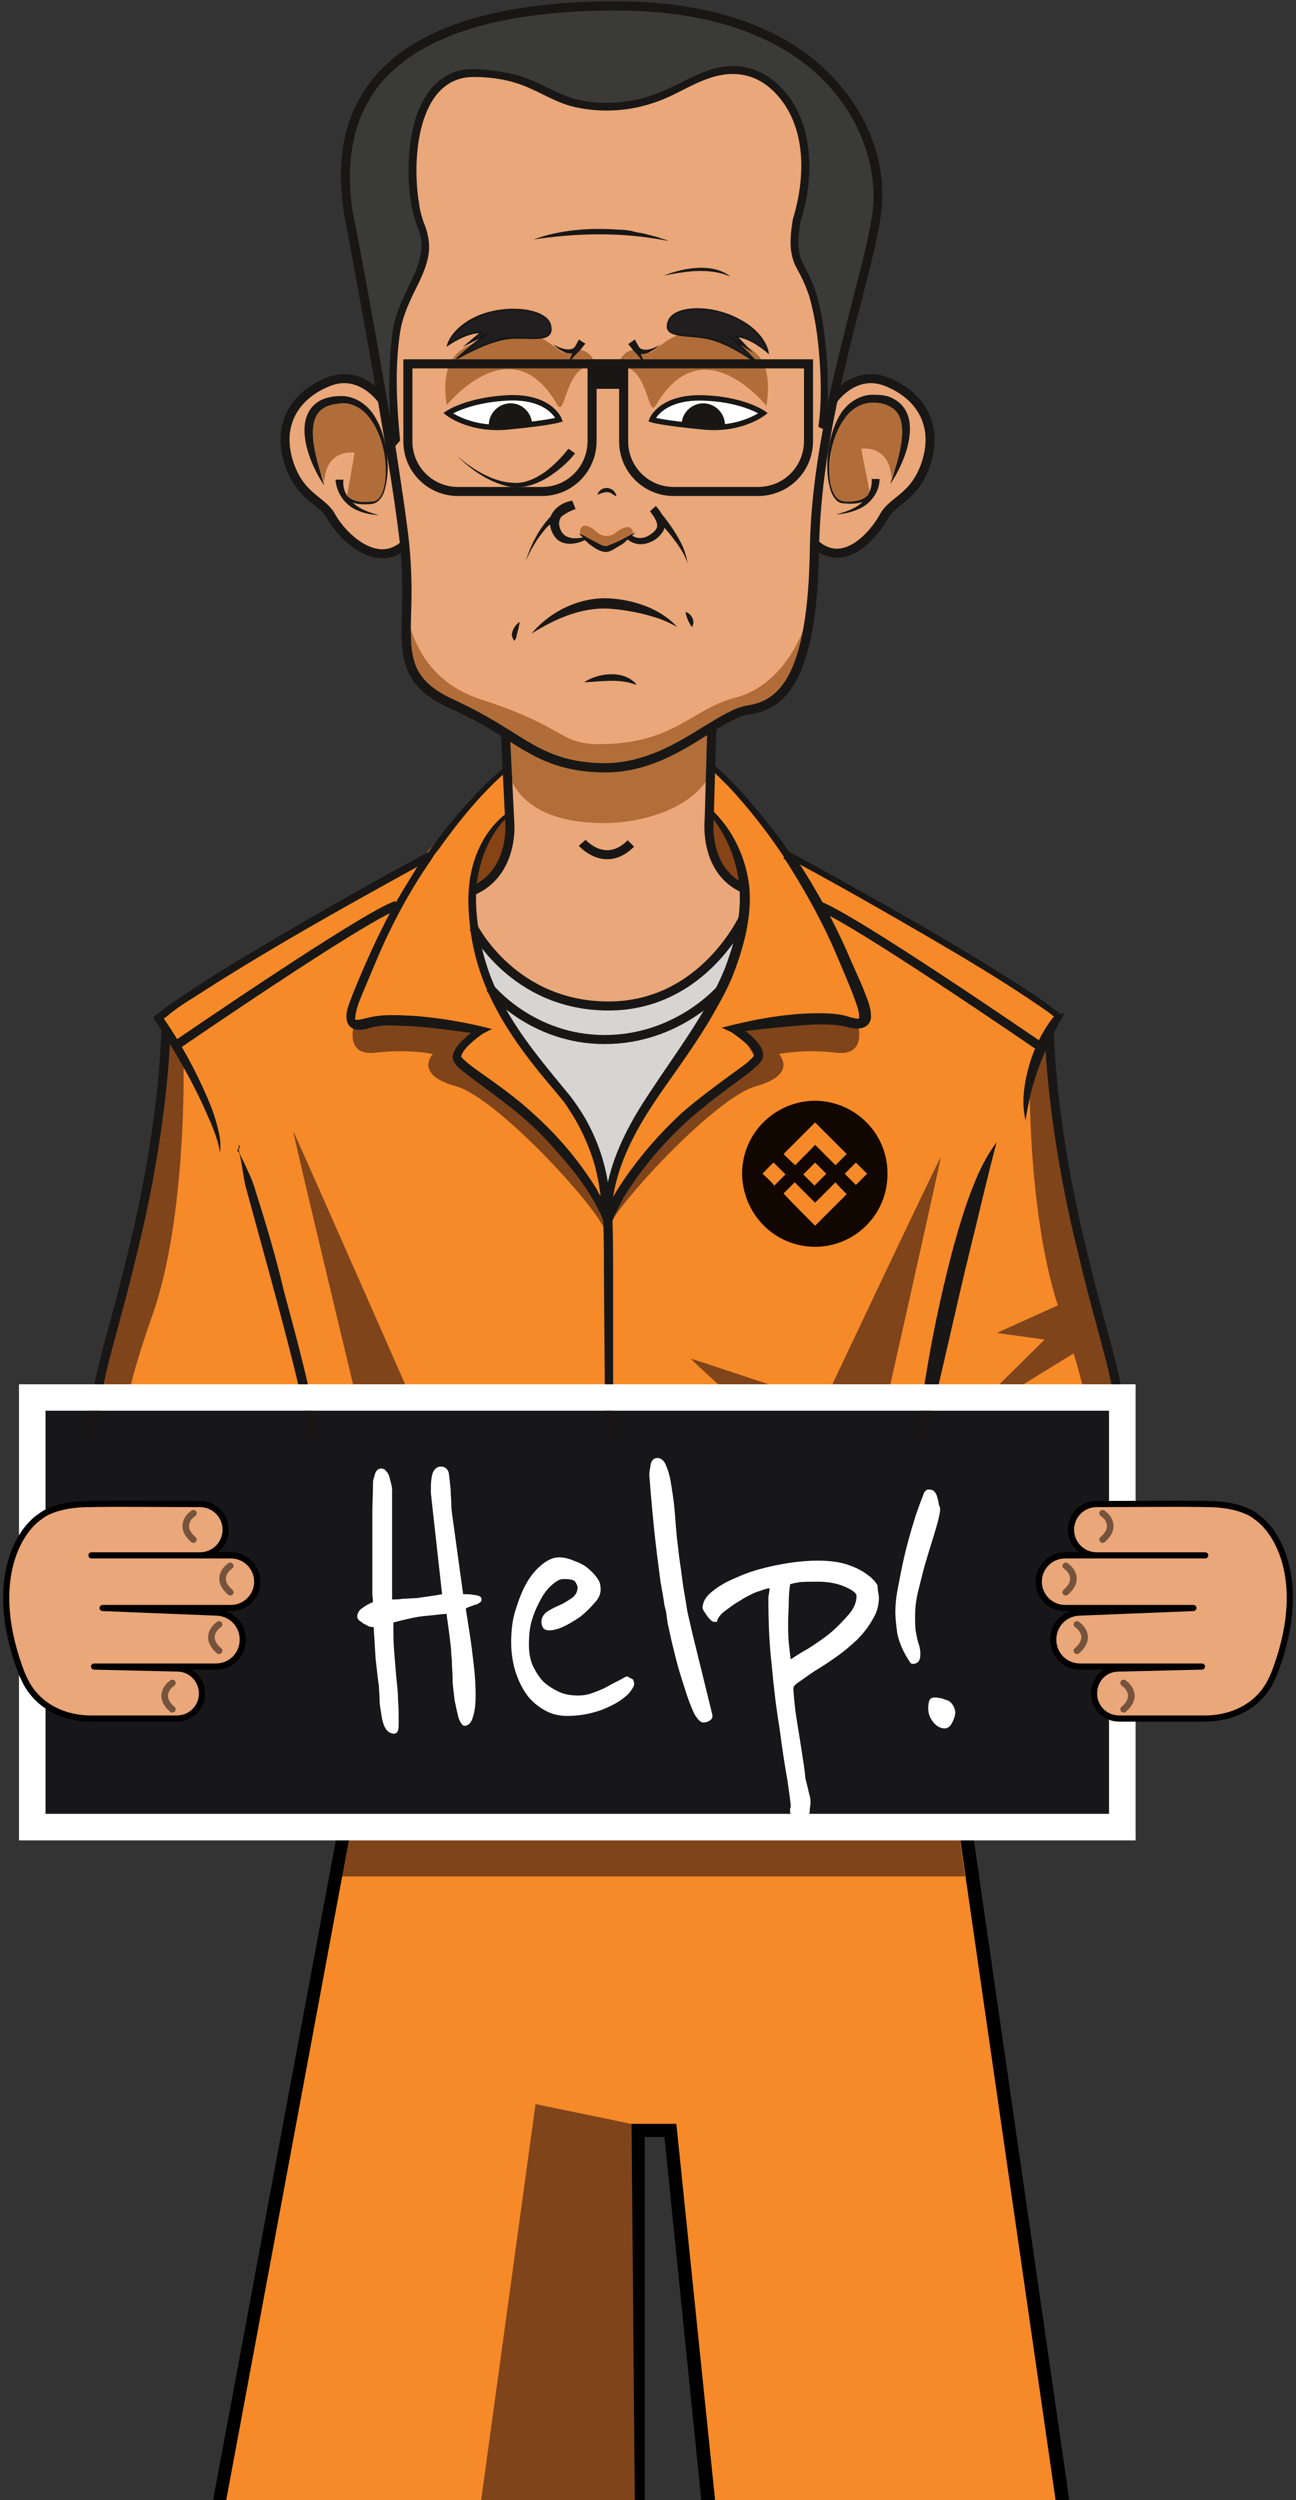 <svg width="197" height="380" fill="none" xmlns="http://www.w3.org/2000/svg">
  <rect width="100%" height="100%" fill="#333333" stroke="none"/>
  <g clip-path="url(#a)">
    <path d="M161.9 178.9c-1.1-7.2-2.8-21.1-2.8-21.1l1.7-3.3s-9-6.6-15.1-9.9c-6-3.2-22.4-12.3-26.4-15.1-2.6-5.3-11.1-12.7-11.1-12.7l-.2 7.1s5.2 3.7 5.1 11.8c-.1 8.1-4.5 17-7.6 21.4-3.1 4.4-9.2 11.9-13.3 25-.4-11.3-11.5-21.5-15.4-26.9-3.9-5.4-4.6-11.9-5.2-20 3.3-.8 5.9-6.2 5.9-9.3 0-3.1 0-5.2-.9-9.1-.7.4-12 13.1-12 13.1l-41.1 24.7s.6-.1 1.7 1.7c.2 2.2-1.4 15.9-2.3 22.4-.9 6.6-5.3 22.5-6.5 25.9-1.2 3.3-2.4 13.5-2.4 13.5s136.3.3 156.8.4c.3-5.2-7.9-32.4-8.9-39.6Z" fill="#F68A28"/>
    <path d="M111.5 128.5c-.9-1.1-3.2-4.2-3.2-4.2s-1.1 4.4 1.6 7.5c2.7 3 2.7 2.6 2.7 2.6s-.2-4.8-1.1-5.9ZM74.7 126.5c-1.6 1.9-2.7 8.5-2.7 8.5s1.9-.9 3.7-2.8c1.8-1.8 1.4-8.2 1.4-8.2s-.8.5-2.4 2.5Z" fill="#864316"/>
    <path d="m107.7 381-5.9-57.2h-4.9V381H33.1l20.8-111.8h91.5L161.5 381h-53.8Z" fill="#F68A28"/>
    <path d="M96.9 381v-58l-15.5-3.2L73 381h23.9ZM57.1 160c5-.6 8.7.2 8.7.2s-3 3.1 3.5 4.9c6.2 1.7 21.6 18.4 22.8 22.2-2-10.3-12.6-17.8-12.6-18 0-.2-10-8.6-10-8.6l2.6-4.4-18.2-.9c0-.1-1.8 5.2 3.2 4.6ZM114.9 165.1c6.5-1.8 3.5-4.9 3.5-4.9s3.7-.8 8.7-.2c5 .6 3.2-4.7 3.2-4.7l-18.2.9 2.6 4.4s-10 8.4-10 8.6c0 .2-10.6 7.7-12.6 18 1.2-3.7 16.6-20.4 22.8-22.1ZM92.1 187.7v-.2.2c.1-.1.1-.1 0-.2v-.2.4ZM25.3 157.8s-3.2 30.7-6.2 37.5c-3 6.8-4.9 22.8-4.9 22.8l4.4.6s-.6-4.2 4.6-18.9c5.2-14.8 4.7-37.9 4.7-37.9l-2.6-4.1ZM170.2 218.1s-1.9-16-4.9-22.8c-3-6.8-6.2-37.5-6.2-37.5l-2.6 4s-.5 21.8 4.3 36.6l-9.3 4.2 7.3 1s-12.2 12-12.2 12.2c0 .2 13-7.9 16.6-10.1 3 9.9 2.6 12.9 2.6 12.9l4.4-.5ZM65.5 219.3S44.8 172.2 44.6 172c-.2-.1 11.3 47.7 11.3 47.7l9.6-.4ZM105 206.5c-.2 0 14.8 13.6 14.9 13.5l13.2.4s9.9-44 9.9-44.5c0-.4-17.8 37.3-17.8 37.3s-20-6.7-20.2-6.7ZM53 277.6l-1.4 7.6h95.1l-.9-6.2-92.8-1.4Z" fill="#80441B"/>
    <path d="M134.7 58c-4.3-1.7-7.3 1.8-8 2.6 2.3-10.8 5.3-20.4 6.5-27.5C135.3 21.2 126.5.8 93.6.8 60.8.9 50 13.9 53 32.3c.2 1 7 36.3 8.5 50.2l-3.4-21.7S54.9 56.1 50 58c-4.9 1.9-7.9 6.2-6.2 12 1.7 5.7 5.2 5.9 6.6 8.6 1.5 2.7 6.7 8.1 11.1 4.2 1.5 13.8-3 19.7 7.3 24.3 3.5 1.6 6 3.1 8.3 4.5h-.2s.9 12.8.4 15.9c-.4 3.1-2.7 7.1-5.3 8-.3 2.8.3 5.8.3 5.8s5.7 11.9 20 11.3c14.3-.6 20.6-12.7 20.6-12.7v-4.8s-5.5-4.2-5.5-8.2c0-3.8.6-15.4.6-16.4 2.2-1.4 4.1-2.5 5.8-2.7 5-.8 9.7-4.7 10-24.4v-.8c4.4 3.8 8.9-1.5 10.4-4.2s5-2.8 6.6-8.6c1.8-5.6-1.1-9.9-6.1-11.8ZM124 82c.2-6.9 1.2-13.8 2.6-20.2L124 82Z" fill="#EAA779"/>
    <path d="M76.7 60.5c-5.8.4-8.6 2.3-8.6 2.3s3.3 2.6 8.9 2.1c6.4-.6 8-1.1 8-1.1s-1.4-3.8-8.3-3.3ZM107.4 60.5c-6.9-.4-8.3 3.3-8.3 3.3s1.6.5 8 1.1c5.6.5 8.9-2.1 8.9-2.1s-2.8-2-8.6-2.3Z" fill="#fff" stroke="#181716" stroke-width=".825" stroke-miterlimit="10"/>
    <path d="M93.4 81.1c-.7.5-1.8.5-2.5-.1-1-.9-2.3-1.7-2.7-.5-.2.9.7 1.2.7 1.2l3.2 1.9 3-1.6s1.7-.7.9-1.6c-.5-.7-1.7 0-2.6.7ZM85.6 53.6c-2.1-1.3-4-3.6-7.8-2.9-6.4 1.3-11.2 2-9.9 10.9 0 0 9.8-12.3 16.8-.1 1.2 2.1 1.2-5.2 4.7-5.8 2-.2-.1-3.9-3.8-2.1ZM106.7 50.7c-3.8-.8-5.7 1.5-7.8 2.9-3.7-1.8-5.8 1.8-3.9 2.2 3.5.6 3.5 7.8 4.7 5.8 7.1-12.2 16.8.1 16.8.1 1.4-9-3.5-9.7-9.8-11ZM50.1 61.4c-6.1.9-.8 11.8-.8 11.8.3-5.1 4.6-4.4 4.6-4.4l-1.2 6.9s5.8 3.5 6-3.6c.2-7-2.5-11.6-8.6-10.7ZM134.7 60.8c-6.1-.9-8.3 3.7-8.6 10.7-.4 8.1 6.2 3.8 6.2 3.8l-1.4-7.1s4.3-.7 4.6 4.4c0 0 5.2-10.9-.8-11.8Z" fill="#B16D39"/>
    <path d="m59.2 67.4.9-.8s-1.5-15.9 2.4-23.5c4-7.6.3-7.4-.1-16.7-.5-9.2 3.1-17.2 12.1-15.5 8.9 1.7 10.9 5.1 19.6 4.7 8.7-.4 15.9-8 21.9-3.6 6.5 4.8 6.8 12.1 5.3 19.5s0 7.5 1.6 11.4c1.6 3.9 2.5 16.8 2.2 20.4.3.5.8.5.8.3 0-.3 1.8-7.3 1.8-7.3s4.7-13.1 5.2-26.8c.6-15.1-13.9-24.2-24-26.6-22.1-4.6-44.1-1.6-53 11.1-7 10 .2 36.1.3 36.1.7 2.2 3 17.3 3 17.3Z" fill="#3A3A39"/>
    <path d="m106.7 381-5.7-56.2h-3V381H32.2l21-112.8h93.2l.1.9 16.2 112m-2.1-.1-16-110.8H54.8L34.2 381h62.3l-.5-58.2h6.8l.1.9 5.9 57.3" fill="#000"/>
    <path d="M170.6 212.4H4.9v65.3h165.7v-65.3Z" fill="#171618" stroke="#fff" stroke-width="4"/>
    <path d="M66.4 105.9s10.4 3.5 10.5 5.7c.1 1.9-.4 4.1.4 6.1 1.8 4.8 6.7 7.4 14.6 7.4 4.8 0 13-1.7 16.1-7.4.1-2.5.2-3.9.2-6.9 4-2.4 8.6-5.6 8.6-5.6s-16.3 7.9-23.8 8.4c-7.5.6-26.6-7.7-26.6-7.7Z" fill="#B26E38"/>
    <path d="M72.3 141.9s8.1 11.4 19.3 11c13.9-.5 21.1-12.8 21.1-12.8s-1.1 7.7-7 16.9-12.9 20-13.4 24.6c-2.8-10.8-5.8-14-8.4-17.5-2.7-3.5-9.1-12.7-10.7-17.5-1.1-3.5-.9-4.7-.9-4.7Z" fill="#D7D5D4"/>
    <path d="M61.5 87.9s-1.4 14.2 11.6 18.4c13 4.2 11.9 6.8 18 6.8 11.4 0 14-5.4 20.8-7.1 5.3-1.4 9.8-6.7 11.5-14.5 0 3.6-1.8 11.2-4.3 14.1-.5.6-3.5 1.1-6.9 2.7-12 5.8-29.4 6.5-29.4 6.5s-18.6-9.1-20.4-12.4c-1.9-3.2-.9-14.5-.9-14.5Z" fill="#B16D39"/>
    <path d="M93.3 91c-4.7-.5-9.5 1.7-12.5 5.3 3.5-2.2 7.5-4 11.7-3.8 2.7.2 5.3.7 7.9 1.6.8.3 1.6.7 2.6 1.2-.4-.3-.7-.7-1.1-1-2.4-2-5.5-3-8.6-3.3ZM77.8 96.6c.1.3.2.6.4.8.2-.3.3-.5.3-.7.2-.7.4-1.5.5-2.2-.7.5-1.2 1.3-1.2 2.1ZM88.8 103.7c2.4-.1 4.7-.5 7 .1.3.1.7.2 1 .3-1.8-2.3-5.8-1.9-8-.4ZM104.2 93c.1.6.3 1.2.6 1.7.1.2.2.4.4.6.1-.2.2-.5.2-.7 0-.7-.5-1.4-1.2-1.6ZM90.8 75.2c.5-.2 1-.4 1.5-.4s.9.4 1.3.6h.1c-.3-1.5-2.4-1.7-2.9-.2ZM83.6 79.7c.1.9.5 1.7 1.1 2.3 1.2 1 2.9.7 4.2.1.3.2.5.5.8.7.7.5 1.4 1 2.3 1.1.4 0 .7-.1 1.1-.3l1.5-.9c.3-.2.5-.4.8-.7.6.5 1.5.8 2.3.7.9-.1 1.7-.5 2.3-1 .4-.4.9-.9 1-1.5.3.4.7.8 1 1.2 1 1.3 2 2.6 2.5 4.2-.1-.9-.4-1.7-.7-2.5-.7-1.5-1.6-2.9-2.6-4.2-.2-.3-.5-.6-.7-.9-.2-.4-.5-.7-.8-1.1l-.9.8c.5.7 1.1 1.4 1.1 2.3-.1.6-.8 1.1-1.3 1.4-.8.5-1.8.5-2.5 0l.5-.5c-1.2.6-2.3 1.3-3.6 1.8-.2.1-.4.1-.5.2-.2.1-.4.1-.5.1-.7-.1-1.2-.5-1.8-.8-.7-.3-1.5-.9-2.2-1.1l.6.6c-.7.1-1.4.2-2 0-1.1-.2-1.7-1.4-1.6-2.4.1-.4.2-.7.5-.9.4-.3.9-.6 1.4-.8.2-.1.4-.2.6-.2l-.5-1.3c-1.4.2-2.8 1.1-3.3 2.4-1.8 1.9-3 4.3-3.8 6.8.8-1.8 1.7-3.4 3-4.9.2-.3.5-.5.7-.7ZM97.1 52.7l-.6-1.1-1 .7.8 1c.5.5 1 1.1 1.2 1.4.2.3.5.5.7.8-.2-.3-.3-.6-.5-1-.1-.2-.2-.4-.3-.7 1 .1 2.2-.7 2.9-1.4-.9.6-2.6 1.2-3.2.3ZM86.2 55.4c.2-.3.5-.5.7-.8.2-.3.7-.8 1.2-1.3l.1-.1.8-1c0 .1-1-.6-1-.6l-.6 1.1c-.6.8-2.3.3-3.3-.4.7.8 1.8 1.5 2.9 1.4-.1.3-.3.6-.3.7-.1.3-.3.6-.5 1ZM85.5 70.9c.8-.7 1.4-1.3 1.9-2l-1-.7c-1 1.3-2.2 2.5-3.5 3.5-1.3.9-2.8 1.7-4.5 1.7-3.3 0-6.5-2-8.9-4.1 2.1 2.1 4.7 3.9 7.6 4.6 3.1.7 6.1-1 8.4-3Z" fill="#181716"/>
    <path d="M49.4 61.9c.7-.4 1.6-.5 2.4-.6 1.7-.1 3.2.7 4.3 2.1 2.1 2.7 2.9 6.7 2.4 10.1-.2 1-.5 2.3-1.6 2.7-.6.1-1.3.1-2 .1-.9-.1-1.6-.4-2.1-.9-.5-.7-.7-1.6-.6-2.5h-1.2c.1 1.6 1 3.2 2.3 4.1 1.3.9 2.8 1.2 4.3 1.3-.7-.2-1.4-.4-2.1-.7-.7-.3-1.3-.7-1.9-1.2.9.3 2 .3 2.9.2.9-.1 1.5-.9 1.8-1.6.6-1.7.8-3.9.5-6.1.9 5.4 1.6 10.3 2 13.8.4 4 .4 7.3.3 10.3-.2 6.8-.3 11.3 7.4 14.7 3.6 1.6 6.2 3.2 8.5 4.7 4.4 2.8 7.9 4.9 14.8 5h.2c6.5 0 11.6-3.2 15.7-5.8 2.4-1.5 4.5-2.8 6.2-3 5.1-.8 10.3-4.4 10.6-25.1.2-13.4 3.6-26.6 6.3-37.2 1.3-5 2.4-9.2 3-13 1.2-6.8-1-14.3-6-20.2C123 7.2 113 .2 93.6.2c-17.9 0-30.2 3.9-36.6 11.4-4.5 5.3-6.1 12.3-4.7 20.8 0 .2 3.7 19.6 6.3 35.4-.3-1.8-1-3.6-1.9-4.9-1.1-1.6-3-2.8-5-2.7-1 0-2 .2-2.9.6-4.7 2.5-1.8 9.7.5 13-.9-3.1-3.5-10.1.1-11.9ZM123.1 83.5c-.3 19.6-4.9 23-9.4 23.7-2 .3-4.2 1.7-6.7 3.2-4 2.5-9 5.6-15.2 5.6-6.4-.1-9.6-2-14-4.8-2.4-1.5-5-3.1-8.7-4.8-6.8-3.1-6.8-6.5-6.6-13.4.1-3 .1-6.3-.3-10.4-.4-3.7-1.2-9-2.1-14.8l.6-.7.1-.1v-.2c-.5-5.3-.8-10.8 0-16.2.4-2.7 1.6-5.1 2.8-7.5.9-1.9 1.8-4 1.6-6.2-.1-1.1-.4-2.2-.8-3.1-.3-.9-.6-1.9-.7-2.9-1.1-6.3-.4-19.2 8.3-19.2 2.7 0 5.3.4 7.8 1.4 2.5 1 4.9 2.6 7.7 3.2 4.1.9 8.5.6 12.5-.9 2.6-.9 4.9-2.5 7.5-3.4 4-1.5 7.7-.8 10.6 2.4 4.6 5.1 4.3 12.8 2.4 19-.3 2-.6 4.2.1 6.2.2.7.6 1.3.9 1.9.6 1.1 1.1 2.3 1.5 3.5 1.1 3.8 1.5 7.7 1.7 11.6.1 2.7.1 5.5-.3 8.3.1 0 .4.2.7.3-1.1 5.9-1.9 12-2 18.3Zm-65.1-71c6.2-7.2 18.2-10.9 35.6-10.9C112.5 1.6 122.1 8.3 126.8 14c5.5 6.6 6.6 14.2 5.7 19.1-.6 3.7-1.7 7.9-3 12.9-1.2 4.7-2.5 9.9-3.7 15.3.1-1.6 0-3.1 0-4.7-.2-4-.6-8.1-1.7-11.9-.4-1.3-1-2.6-1.6-3.8-.3-.6-.6-1.1-.8-1.7-.6-1.8-.3-3.7 0-5.6 2-6.1 2.2-14.7-2.7-20-3.3-3.6-7.4-4.4-11.9-2.7-2.6 1-4.9 2.5-7.5 3.4-3.7 1.4-7.9 1.7-11.8.8-2.7-.6-4.9-2.1-7.5-3.1-2.6-1-5.5-1.4-8.3-1.5-4.9-.1-7.8 3.7-9 8.1-1.3 4.8-1.3 11.9.7 16.5.9 2.5 0 5.1-1.1 7.4-1.2 2.5-2.5 5.1-2.9 7.8-.6 4.4-.6 8.8-.4 13.2-2.5-14.7-5.5-30.7-5.7-31.3-1.2-8.1.2-14.7 4.4-19.7Z" fill="#181716"/>
    <path d="M127.9 62.7c-2.1 3.2-2.8 8.8-1.5 12.2.3.7.9 1.6 1.8 1.6 1 .1 2 .1 2.9-.2-.5.5-1.2.9-1.9 1.2-.7.3-1.4.5-2.1.7 1.5-.1 3-.5 4.3-1.3 1.3-.9 2.3-2.4 2.3-4.1h-1.2c.1.9-.2 1.8-.6 2.5-.5.5-1.2.8-2.1.9-.6.1-1.4.1-2-.1-1-.4-1.4-1.7-1.6-2.7-.5-3.4.3-7.4 2.4-10.1 1-1.3 2.6-2.2 4.3-2.1.8 0 1.7.2 2.4.6 3.6 1.8 1 8.8 0 11.8 2.3-3.3 5.2-10.5.5-13-.9-.5-1.9-.6-2.9-.6-2-.1-3.9 1.1-5 2.7ZM100.9 41.9c2.9-.6 6-1.1 8.9-.3.4.1.8.3 1.2.4-2.7-2.1-7.2-1.3-10.1-.1ZM99.1 36.2c.8.1 1.7.3 2.6.4-.7-.2-1.3-.4-1.9-.6-.4-.1-1.5-.4-1.9-.5-.6-.1-1.3-.2-1.9-.4-.6-.1-1.3-.2-2-.2-4.3-.3-8.8 0-12.9 1.5 6-.9 12.1-1.1 18-.2ZM38.9 181.2c-.5-1.9-1.4-3.6-2.2-5.3-.2-.3-.3-.7-.4-1v-.3h-.1c-.1.1-.2.3.1.6v-.2c.5 1.7.6 3.5 1 5.2 2.5 9.2 5.1 18.4 7.4 27.6.9 3.7 1.8 7.4 2.6 11.1l1.2-.2c-1.3-7.5-3.3-14.9-5.3-22.3-1.2-5.1-2.7-10.2-4.3-15.2Z" fill="#181716"/>
    <path d="M36.3 174v.6c.1 0 .3-.2 0-.6Z" fill="#181716"/>
    <path d="m161.2 154.1-1.2-.9c-.9-.7-2.1-1.5-3.1-2.2-11.9-7.8-24.5-14.7-37-21.6-1-1.5-2.1-2.9-3.2-4.3-2.6-3.3-5.3-6.4-8.5-9.1l-.5.6c1 .9 2 1.9 2.9 2.8 3.2 3.4 6 7 8.6 10.9-.1.1-.1.2-.1.2.1.1.2.1.3.2 2.6 4.1 5 8.3 7 12.7 1.1 2.5 2.2 5.1 3.2 7.6.4 1.2 1 2.4 1 3.6v.2c-.4.1-.9-.1-1.4-.2-1.7-.6-3.6-.6-5.4-.6-4.8.1-9.5 1-14.1 2.2l1.5.7c1 .7 3.3 2.3 3.4 3.5-.1.3-.6.7-.9 1-.6.5-1.3 1-2 1.5-2.7 2-5.5 4-8 6.2-2.5 2.3-4.8 4.8-6.9 7.5-1.3 1.7-2.5 3.4-3.6 5.3 1-6.3 4.4-11.8 8-16.9 2.4-3.4 4.9-6.9 7-10.5 1.2-2.1 2.4-4.2 3.3-6.5 1.6-4.2 2.8-8.7 2.4-13.2-.5-4.5-2.6-8.9-5.9-11.9l-.4.5c.9 1.1 1.7 2.3 2.4 3.5 3.7 6.9 2.8 13.5.1 20.5-2.8 6.7-7.3 12.5-11.3 18.6-2.8 4.2-5.3 8.7-6.4 13.7-.5-3.1-1.5-6.1-3.1-9.1-.3-.6-1-1.7-1.4-2.3-.4-.6-.9-1.3-1.3-1.8-6.5-7.9-12.4-14.7-13.9-25.4-.3-2.3-.5-4.7-.2-7 .5-3.8 2.1-7.7 5-10.3l-.2-.4c-.9.6-1.7 1.4-2.4 2.2-2.1 2.5-3.3 5.8-3.6 9.1-.2 1.9-.1 3.8.1 5.7 1 10 6.3 17.6 12.6 25l1.5 1.8c.4.5.8 1.1 1.1 1.6 1.2 1.8 2.2 3.8 3 5.9.9 2.3 1.4 4.7 1.7 7.1-.2-.3-.4-.6-.5-.9-2.7-4.4-6-8.3-9.8-11.7-2.5-2.3-5.3-4.3-8-6.2-.7-.5-1.4-1-2-1.5-.3-.3-.8-.7-.9-.9.2-1.2 2.3-2.8 3.3-3.5l1.4-.7c-3.9-1-7.9-1.7-11.9-2-2.3-.1-4.7-.3-7 .3-.5.1-1.1.3-1.6.3H54v-.3c.1-1.3.6-2.5 1.1-3.7l2.4-5.7c2.2-5.1 4.9-10.1 8.1-14.7.3-.5.6-1 1-1.4 3.2-4.5 6.7-8.8 10.9-12.4l-.4-.5c-1.9 1.5-3.7 3.2-5.3 5-2.4 2.5-4.6 5.3-6.6 8.1l-.1.1c-7 3.8-14 7.7-21 11.8-5.6 3.3-11.3 6.6-16.7 10.3-.4.3-1.5 1-1.9 1.3-.4.3-1.4 1.1-1.8 1.4l-.4.3.3.5c3 4.7 5.9 9.6 8.1 14.8.3.6.6 1.4.8 1.9.4 1.1.8 2.2.9 3.4.2-.9.1-1.9-.1-2.9-.4-1.9-1-3.7-1.8-5.5-1.8-4.2-4-8.2-6.6-12 .5-.3 1-.8 1.3-1 .9-.7 2.1-1.5 3.1-2.1 11.1-7.2 22.6-13.6 34.2-20-.2.2-.3.4-.4.6-.6 1-1.3 2.1-1.9 3.1-2.9 4.8-5.2 9.9-7.3 15-.4 1-.8 2-1.1 3-.1.5-.2 1-.1 1.6.3 1.7 2 1.7 3.3 1.3 1.6-.5 3.2-.5 4.9-.4 3.6.1 7.1.6 10.7 1.1-1.3 1-2.7 2.3-2.8 3.7.1.9.8 1.5 1.4 2 3.3 2.6 6.8 4.9 9.9 7.7 2.2 1.9 4.1 4.1 6 6.3 1.6 1.9 3.1 3.9 4.3 6.1.5.9 1 1.8 1.3 2.8.1 2.7.1 5.4.1 8.1l.1 12.8L92 219.3h1.2v-25.7c0-2.7 0-5.4-.1-8 .4-1.2 1.1-2.4 1.7-3.6 2.7-4.4 6.1-8.4 10-11.9 2.5-2.2 5.2-4.2 7.9-6.2.7-.5 1.4-1 2-1.6.6-.5 1.3-1.1 1.3-1.9 0-1.4-1.4-2.7-2.7-3.7 3.6-.4 7.1-.8 10.7-1 1.5 0 3 0 4.4.3.7.2 1.5.4 2.3.3 1-.1 1.7-.8 1.7-1.8 0-1.6-.7-2.9-1.2-4.3-.8-1.9-1.7-3.8-2.5-5.7-2-4.5-4.4-8.9-7.1-13.1 6.3 3.4 12.6 7 18.8 10.6 6 3.5 12.1 7.1 17.9 11.1.6.4 1.3.9 1.9 1.4-1.7 2.1-2.9 4.6-3.7 7.2-.8 2.8-1.3 5.8-.6 8.6.2-1.4.5-2.8.8-4.2 1.1-4.3 2.9-8.2 5.1-12.1l-.6.1Z" fill="#181716"/>
    <path d="M144.8 190c-2.5 9.5-4.3 19.1-5.4 28.8l1.2.2c.5-1.9 1-3.8 1.4-5.7 1.6-6.6 3.7-16.2 5.3-22.7 1.3-5.2 2.8-11.8 4.2-17-1.5 2-2.6 4.2-3.5 6.5-1.3 3.2-2.3 6.6-3.2 9.9ZM94.9 54.6h-5.2v4.5h5.2v-4.5ZM77.4 64.9l3.5-.4c-.1-1.8-1.5-3.2-3.3-3.2-1.8 0-3.3 1.5-3.3 3.3 0 .2-.1-.1 0 .3h3.1ZM106.9 61.3c-1.8 0-3.3 1.5-3.3 3.3h6.6c0-1.8-1.5-3.3-3.3-3.3Z" fill="#181716"/>
    <path d="M58.1 60.8S54.9 56.1 50 58c-4.9 1.9-7.9 6.2-6.2 12 1.7 5.7 5.2 5.9 6.6 8.6 1.5 2.7 6.7 8.1 11.1 4.2M126.6 60.8s3.2-4.7 8.1-2.8c4.9 1.9 7.9 6.2 6.2 12-1.7 5.7-5.2 5.9-6.6 8.6-1.5 2.7-6 8-10.4 4.1" stroke="#181716" stroke-width="1.375" stroke-miterlimit="10"/>
    <path d="M115.1 55.2s-3.6-2.7-6.8-3.6c-3.2-1-7.9.1-6.6-2.9.9-2.1 6.2-2.4 10.4-.2 4.2 2.1 4.6 5 4.6 5s-2.6-2.3-4.8-2.4l1.7 1.8-2.7-1.7c.1 0 2.4 1.9 4.2 4ZM69.6 54.4s3.9-2.3 7.1-2.9c3.3-.6 7.8 1 6.9-2.2-.7-2.2-6-3-10.4-1.4-4.4 1.7-5.1 4.5-5.1 4.5s2.8-2 5.1-1.9l-1.9 1.6 2.8-1.4c-.1.1-2.5 1.8-4.5 3.7Z" fill="#201E1E" stroke="#181716" stroke-width=".275" stroke-miterlimit="10"/>
    <path d="M71.6 135.5c6.5-2.6 5.9-10.2 5.9-10.2l-.7-14.2M108.2 110.5l-.4 14.1s-.9 7.8 5.4 10.5M88.5 128.1s3.5 4 7.4.1M72 141s6 11.9 20.5 11.9 20.6-13.6 20.6-13.6" stroke="#181716" stroke-width="1.375" stroke-miterlimit="10"/>
    <path d="M74.5 150.2s6.3 7.8 17.4 7.8c11.2 0 17.7-7.7 17.7-7.7M26.6 159s28.8-19.8 33.7-21.4M25.2 156.7s-.1 12.3-4.3 30.5-6.1 20.4-7 31.9M158 159s-28.8-19.8-33.7-21.4M159.5 156.7s.1 12.3 4.3 30.5 6.1 20.4 7 31.9M82.4 74.7H69.6c-4.2 0-7.6-3.4-7.6-7.6V55.3h28V67c0 4.3-3.4 7.7-7.6 7.7ZM115.2 74.7h-12.8c-4.2 0-7.6-3.4-7.6-7.6V55.3h28.1V67c0 4.3-3.4 7.7-7.7 7.7Z" stroke="#181716" stroke-width="1.375" stroke-miterlimit="10"/>
    <path d="M123.9 189.5c-6.1 0-11-4.9-11.1-11.1 0-6.1 4.9-11 11-11.1 6.1 0 11.1 4.9 11.1 11 .1 6.2-4.9 11.2-11 11.2Zm0-3.2 4.8-4.8c-.6-.6-1.2-1.2-1.7-1.8l-3.1 3.1-.2-.2-2.8-2.8-.1-.1-1.7 1.7c1.6 1.7 3.2 3.3 4.8 4.9Zm0-12.3 3.1 3.1 1.7-1.7-4.8-4.8-4.8 4.8c.6.6 1.2 1.2 1.8 1.7.9-1 2-2 3-3.1Zm-1.8 4.5 1.7 1.7 1.8-1.8-1.7-1.7-1.8 1.8Zm-4.4 1.7 1.7-1.7-1.8-1.8c-.2.1-1.7 1.7-1.7 1.7.7.6 1.3 1.2 1.8 1.8Zm10.7-1.8 1.7 1.7 1.7-1.7-1.7-1.7-1.7 1.7Z" fill="#120600"/>
    <path d="M2.9 210.4v69.3h169.7v-69.3H2.9Zm165.7 65.3H123c.1-.3.1-.6.1-.9.1-.3.1-.7.1-1 0-.1 0-.4-.1-.8-.1-.3-.2-.7-.3-1.2l-.3-1.2c-.1-.3-.1-.6-.1-.6-.1-1.1-.3-2.3-.5-3.6-.2-1.3-.4-2.6-.6-3.8-.2-1.3-.4-2.4-.5-3.5-.1-1.1-.2-1.9-.2-2.5 0-.3.3-.6.9-1 .6-.4 1.4-1 2.3-1.6 1-.6 2.1-1.3 3.2-2.1 1.2-.8 2.2-1.7 3.2-2.6 1-1 1.8-2 2.4-3.1.7-1.1 1-2.2 1-3.4 0-.4-.2-.9-.2-1.8-.3-.6-.9-1.2-1.6-1.7-.8-.6-1.8-1.1-3-1.5-1.2-.4-2.7-.6-4.5-.6-1.8 0-3.7.2-5.8.6-2.1.4-4 .9-5.7 1.6-1.7.7-3.2 1.4-4.3 2.3-1.1.8-1.7 1.7-1.7 2.7 0 .1.1.3.2.5.2.2.3.5.5.7.1.2.3.4.5.6.2.2.4.3.5.3h.5c0-.4.4-1 1-1.5.7-.5 1.4-1.1 2.3-1.6.9-.6 1.7-1 2.6-1.4 1-.3 1.6-.6 2.1-.6 0 .2-.1.5-.1.8-.1.3-.1.6-.1.8 0 3.2.1 6.5.5 10 .3 3.4.7 6.7 1.2 9.7.4 3.1.8 5.7 1.2 7.9.3 2.1.5 3.5.5 4 0 .1-.1.2-.1.3v.3c0 .2 0 .3.1.5H6.9v-61.3h161.7v61.3Zm-48.4-23.5c-.1-.6-.2-1.5-.3-2.5-.1-1-.1-2.1-.1-3.2s.1-2.1.1-3.1.1-1.9.2-2.6c.2-.1.7-.2 1.3-.3.6-.1 1.6-.1 3-.1 1.6 0 3 .3 4.1.8 1.1.5 1.7.9 1.7 1.4 0 .9-.4 1.9-1.2 2.8-.8.9-1.7 1.9-2.8 2.8-1.1.9-2.3 1.7-3.4 2.4-1.1.6-2 1.2-2.6 1.6Z" fill="#fff"/>
    <path d="M138.3 252.6c.1.2.3.3.4.3.8 0 1.2-.5 1.2-1.4 0-.4 0-.7-.1-1 0-.3-.2-.7-.3-1.1-.1-.4-.2-.9-.3-1.5-.1-.6-.1-1.4-.1-2.4 0-.9.1-2.2.5-3.8.4-1.6.8-3.3 1.3-4.9.5-1.7 1-3.2 1.4-4.6.4-1.4.6-2.3.6-2.7 0-.2 0-.5-.2-.8 0-.3-.1-.7-.2-1-.1-.4-.2-.7-.4-.9-.2-.3-.5-.4-.8-.4-.2 0-.4 0-.5.1l-.3.3c-.5 1.3-1.1 2.8-1.6 4.5-.5 1.6-1 3.4-1.4 5.1-.4 1.7-.7 3.3-1 4.9-.3 1.5-.4 2.7-.4 3.7 0 .8.1 1.9.3 3.3.3 1.4.9 2.8 1.9 4.3ZM100.4 240.4c.3 1.6.5 2.8.6 3.6.2.7.3 1.2.3 1.4 0 .1.1.6.2 1.4.2.8.4 1.9.7 3.1.3 1.2.6 2.5 1 3.9.4 1.3.8 2.6 1.2 3.8.4 1.2.8 2.2 1.2 3 .5.8.9 1.2 1.3 1.2s.7-.1 1-.3c.3-.2.4-.4.4-.8l-2.8-11.4c-.4-1.6-.7-3-1-4.3-.2-1.2-.4-2.5-.6-3.6-.2-1.2-.3-2.4-.5-3.6-.2-1.2-.3-2.5-.5-4-.1-1-.2-2.2-.3-3.6-.1-1.5-.3-2.8-.5-4.1-.2-1.3-.4-2.3-.8-3.2-.3-.9-.8-1.3-1.4-1.3-.5 0-.9.4-1 1-.1.7-.2 1.2-.2 1.6.3 3.9.6 7.1.9 9.8.3 2.6.6 4.8.8 6.4ZM142.1 258c-.5 0-.8.2-.9.7-.1.4-.1.7-.1 1 0 .8.3 1.5.8 2.1.5.6 1.1.9 1.7.9.5 0 .8-.3 1.1-.8.3-.6.5-1.1.5-1.6s-.2-.9-.4-1.2c-.2-.3-.5-.6-.9-.7-.4-.1-.7-.3-1-.3-.4-.1-.6-.1-.8-.1ZM80.4 258c.8.9 1.7 1.6 2.7 2.1 1 .5 2 .7 3.1.7 1.5 0 2.8-.2 3.9-.5 1.2-.3 2.1-.7 2.9-1.1.8-.4 1.4-.8 1.9-1.2.5-.4.8-.7.9-.9.4-.5.6-.9.6-1.2 0-.2-.1-.3-.1-.4 0-.2-.1-.3-.6-.5-.1-.1-.3-.2-.4-.2-.1 0-.5.2-1 .5-.6.3-1.2.6-1.9 1s-1.5.7-2.3 1c-.8.3-1.5.4-2.2.4-.9 0-1.9-.1-2.8-.5-.9-.4-1.7-.9-2.4-1.5-.7-.7-1.2-1.5-1.7-2.5-.4-.9-.6-2-.6-3.2 0-1.4.1-2.7.5-3.9.4-1.3.9-2.3 1.4-3.2.5-.9 1.1-1.6 1.7-2.1.6-.5 1.1-.8 1.6-.8 1.1 0 1.7.1 1.9.5.2.4.3.6.3.7 0 .7-.3 1.3-.9 1.7-.6.4-1.2.8-1.9 1.1-.7.3-1.3.6-1.9 1-.5.4-.8.9-.8 1.5 0 .4.1.7.3 1 .3.2.5.3.8.3.5 0 1.2-.1 2.1-.5.9-.4 1.7-.9 2.6-1.5.9-.7 1.6-1.4 2.2-2.1.7-.7 1-1.4 1-2.1 0-.6-.1-1.2-.5-1.7-.4-.6-.9-1.1-1.5-1.6s-1.3-.8-2.1-1.1c-.7-.3-1.5-.5-2.2-.5-.8 0-1.6.3-2.5 1-.9.7-1.7 1.6-2.4 2.8-.7 1.2-1.2 2.5-1.7 4.1-.5 1.5-.7 3.2-.7 5 0 1.8.3 3.5.8 4.9.5 1.4 1.1 2.5 1.9 3.5ZM55.3 246.8c.3.1.5.3.8.4.3.1.5.1.7.1.1 1.7.2 3.3.3 4.9.2 1.5.3 2.9.5 4.1 0 .6.1 1.3.1 2.1S57.9 260 58 260.8c.1.7.3 1.4.6 1.9s.8.8 1.3.8c.3 0 .5-.2.6-.5.1-.3.1-.6.1-1.1 0-1.2 0-2.4-.1-3.6 0-1.3-.2-2.6-.3-3.8-.1-1.3-.2-2.5-.3-3.7-.1-1.3-.1-2.4-.1-3.4v-.8c1.9-.5 3.6-.9 4.9-1 1.4-.1 2.4-.3 3.2-.3 0 .3.1.9.2 1.6.1.7.2 1.5.3 2.3.1.8.2 1.6.2 2.3.1.7.1 1.2.1 1.5 0 .5.1 1.2.1 2.3 0 1 .2 2 .3 3.1.2 1 .4 1.9.6 2.7.3.8.6 1.2.9 1.2.6 0 1.1-.5 1.3-1.4.3-.9.4-2 .4-3.2 0-1.5-.1-3.1-.3-4.8-.2-1.7-.4-3.4-.7-5.2l-.5-3.2c.1-.1.3-.2.6-.3.3-.1.6-.2.8-.3.3 0 .5-.2.7-.3.2-.1.3-.3.3-.5 0-.4-.3-.6-1.2-.7-.5-.1-1.1-.1-1.6-.1l-1.6-11.6c-.1-.7-.2-1.4-.2-2.1 0-.7-.1-1.5-.1-2.2-.1-1.1-.2-2-.3-2.6-.2-.6-.6-.9-1.2-.9-.5 0-.9.3-1.2.9-.2.6-.3 1.3-.3 2.2v.9c0 .3.1.7.1 1l1.6 14.4c-.5.1-1.1.2-1.8.3l-2.1.3c-.7 0-1.4.1-2.1.1-.6.1-1.2.1-1.6.1v-16.4c0-.3 0-.6-.1-1l-.3-1.2c-.1-.4-.3-.7-.5-.9-.2-.3-.5-.4-.8-.4-.4 0-.7.3-.9.8-.1.5-.3.9-.3 1.3 0 1.6-.1 3.1-.1 4.6v12.3c0 .5.1.9.1 1.3-.5.2-1.1.5-1.6.9-.5.3-.8.8-.8 1.3 0 .2.1.4.3.6.2.1.4.3.7.5Z" fill="#fff"/>
    <path d="M35.2 236.2h-4.8c2.2 0 3.9-1.8 3.9-3.9 0-2.2-1.7-3.9-3.9-3.9-4.9 0-13-.1-16.8 0-4.5.2-6.8 1.5-7.5 2.1-3.2 2.1-8.2 10-2.7 24.1.1.1.1.2.2.4 1.8 4.1 5.8 6.2 10.3 6.2h13c2.1 0 3.8-1.7 3.8-3.8 0-2.1-1.7-3.8-3.7-3.8l-12.7-.3h18.5c2.3 0 4.1-1.8 4.1-4.1 0-2.2-1.7-4-3.9-4.1l-17.4-.7h19.5c2.2 0 4-1.8 4-4s-1.7-4.2-3.9-4.2ZM190.9 230.5c-.6-.6-3-1.9-7.5-2.1-3.8-.1-12-.1-16.8 0-2.2 0-3.9 1.8-3.9 3.9 0 2.2 1.8 3.9 3.9 3.9h-4.8c-2.2 0-4 1.8-4 4s1.8 4 4 4h19.5l-17.4.7c-2.2.1-3.9 1.9-3.9 4.1 0 2.3 1.8 4.1 4.1 4.1h18.5l-12.7.3c-2.1.1-3.7 1.8-3.7 3.8 0 2.1 1.7 3.8 3.8 3.8h13c4.5 0 8.5-2.1 10.3-6.2.1-.1.1-.3.2-.4 5.5-14 .5-21.8-2.6-23.9Z" fill="#EAA779"/>
    <path d="M6.1 230.5c-3.2 2.1-8.2 10-2.7 24.1.1.1.1.2.2.4 1.8 4.1 5.8 6.2 10.3 6.2h13c2.1 0 3.8-1.7 3.8-3.8 0-2.1-1.7-3.8-3.7-3.8l-12.7-.3h18.5c2.3 0 4.1-1.8 4.1-4.1 0-2.2-1.7-4-3.9-4.1l-17.4-.7h19.5c2.2 0 4-1.8 4-4s-1.8-4-4-4H13.9h16.5c2.2 0 3.9-1.8 3.9-3.9 0-2.1-1.7-3.9-3.9-3.9-4.9 0-13-.1-16.8 0-4.5 0-6.8 1.3-7.5 1.9Z" stroke="#000" stroke-width=".934" stroke-linejoin="round"/>
    <path opacity=".5" d="M29.4 230c-.9.6-2.1 2.2 0 4M35 238c-.9.6-2.1 2.2 0 4M33.3 246.9c-.9.6-2.1 2.2 0 4M26.2 255.8c-.9.6-2.1 2.2 0 4" stroke="#000" stroke-linecap="round"/>
    <path d="M190.9 230.5c3.2 2.1 8.2 10 2.7 24.1-.1.1-.1.2-.2.4-1.8 4.1-5.8 6.2-10.3 6.2h-13c-2.1 0-3.8-1.7-3.8-3.8 0-2.1 1.6-3.8 3.7-3.8l12.7-.3h-18.5c-2.3 0-4.1-1.8-4.1-4.1 0-2.2 1.7-4 3.9-4.1l17.4-.7h-19.5c-2.2 0-4-1.8-4-4s1.8-4 4-4h21.3-16.5c-2.2 0-3.9-1.8-3.9-3.9 0-2.1 1.7-3.9 3.9-3.9 4.9 0 13-.1 16.8 0 4.4 0 6.7 1.3 7.4 1.9Z" stroke="#000" stroke-width=".934" stroke-linejoin="round"/>
    <path opacity=".5" d="M167.6 230c.9.6 2.1 2.2 0 4M162 238c.9.6 2.1 2.2 0 4M163.7 246.9c.9.6 2.1 2.2 0 4M170.8 255.8c.9.6 2.1 2.2 0 4" stroke="#000" stroke-linecap="round"/>
  </g>
  <defs>
    <clipPath id="a">
      <path fill="#fff" d="M0 0h197v380H0z"/>
    </clipPath>
  </defs>
</svg>
